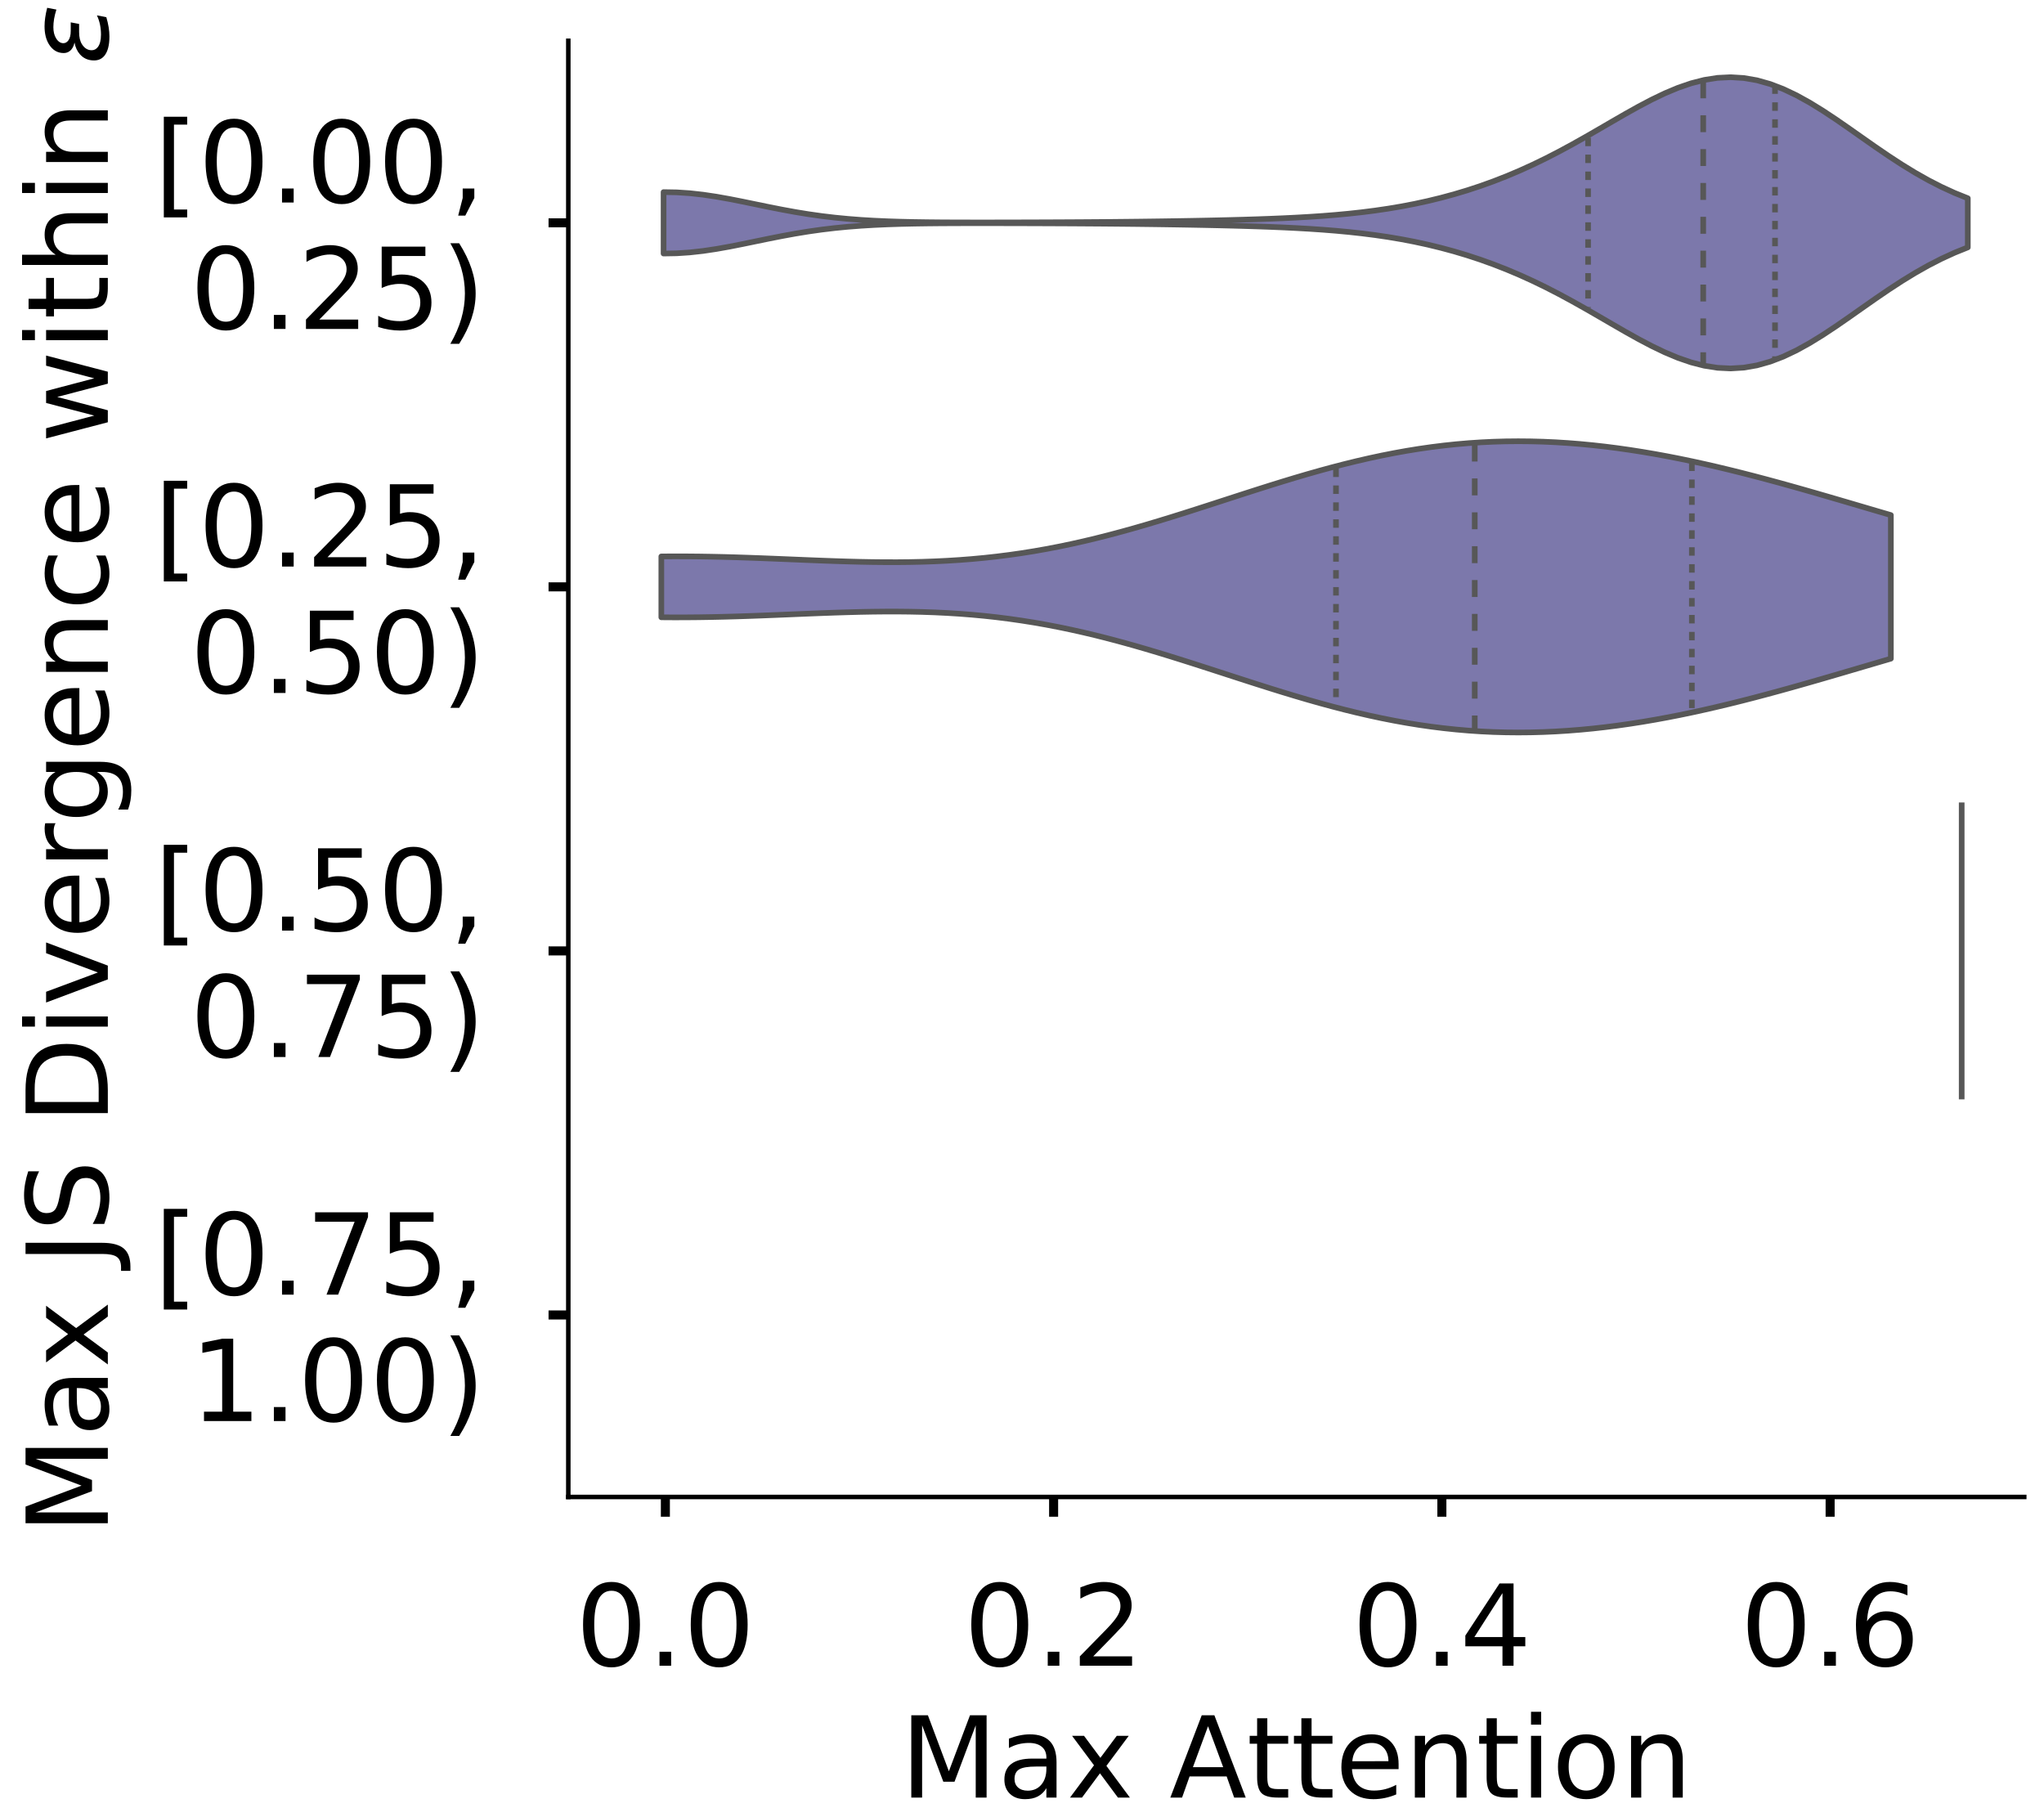<?xml version="1.0" encoding="utf-8" standalone="no"?>
<!DOCTYPE svg PUBLIC "-//W3C//DTD SVG 1.1//EN"
  "http://www.w3.org/Graphics/SVG/1.1/DTD/svg11.dtd">
<!-- Created with matplotlib (https://matplotlib.org/) -->
<svg height="321.912pt" version="1.1" viewBox="0 0 362.183 321.912" width="362.183pt" xmlns="http://www.w3.org/2000/svg" xmlns:xlink="http://www.w3.org/1999/xlink">
 <defs>
  <style type="text/css">
*{stroke-linecap:butt;stroke-linejoin:round;}
  </style>
 </defs>
 <g id="figure_1">
  <g id="patch_1">
   <path d="M 0 321.912 
L 362.183 321.912 
L 362.183 0 
L 0 0 
z
" style="fill:#ffffff;"/>
  </g>
  <g id="axes_1">
   <g id="patch_2">
    <path d="M -265.083 265.212 
L -7.1 265.212 
L -7.1 7.229 
L -265.083 7.229 
z
" style="fill:#ffffff;"/>
   </g>
   <g id="patch_3">
    <path clip-path="url(#p89305e672b)" d="M -253.357 265.212 
L -247.494 265.212 
L -247.494 19.514 
L -253.357 19.514 
z
" style="fill:#7570b3;opacity:0.6;stroke:#000000;stroke-linejoin:miter;stroke-width:0.5;"/>
   </g>
   <g id="patch_4">
    <path clip-path="url(#p89305e672b)" d="M -247.494 265.212 
L -241.63 265.212 
L -241.63 265.212 
L -247.494 265.212 
z
" style="fill:#7570b3;opacity:0.6;stroke:#000000;stroke-linejoin:miter;stroke-width:0.5;"/>
   </g>
   <g id="patch_5">
    <path clip-path="url(#p89305e672b)" d="M -241.63 265.212 
L -235.767 265.212 
L -235.767 265.212 
L -241.63 265.212 
z
" style="fill:#7570b3;opacity:0.6;stroke:#000000;stroke-linejoin:miter;stroke-width:0.5;"/>
   </g>
   <g id="patch_6">
    <path clip-path="url(#p89305e672b)" d="M -235.767 265.212 
L -229.904 265.212 
L -229.904 265.212 
L -235.767 265.212 
z
" style="fill:#7570b3;opacity:0.6;stroke:#000000;stroke-linejoin:miter;stroke-width:0.5;"/>
   </g>
   <g id="patch_7">
    <path clip-path="url(#p89305e672b)" d="M -229.904 265.212 
L -224.041 265.212 
L -224.041 265.212 
L -229.904 265.212 
z
" style="fill:#7570b3;opacity:0.6;stroke:#000000;stroke-linejoin:miter;stroke-width:0.5;"/>
   </g>
   <g id="patch_8">
    <path clip-path="url(#p89305e672b)" d="M -224.041 265.212 
L -218.177 265.212 
L -218.177 265.212 
L -224.041 265.212 
z
" style="fill:#7570b3;opacity:0.6;stroke:#000000;stroke-linejoin:miter;stroke-width:0.5;"/>
   </g>
   <g id="patch_9">
    <path clip-path="url(#p89305e672b)" d="M -218.177 265.212 
L -212.314 265.212 
L -212.314 265.212 
L -218.177 265.212 
z
" style="fill:#7570b3;opacity:0.6;stroke:#000000;stroke-linejoin:miter;stroke-width:0.5;"/>
   </g>
   <g id="patch_10">
    <path clip-path="url(#p89305e672b)" d="M -212.314 265.212 
L -206.451 265.212 
L -206.451 265.212 
L -212.314 265.212 
z
" style="fill:#7570b3;opacity:0.6;stroke:#000000;stroke-linejoin:miter;stroke-width:0.5;"/>
   </g>
   <g id="patch_11">
    <path clip-path="url(#p89305e672b)" d="M -206.451 265.212 
L -200.588 265.212 
L -200.588 265.212 
L -206.451 265.212 
z
" style="fill:#7570b3;opacity:0.6;stroke:#000000;stroke-linejoin:miter;stroke-width:0.5;"/>
   </g>
   <g id="patch_12">
    <path clip-path="url(#p89305e672b)" d="M -200.588 265.212 
L -194.724 265.212 
L -194.724 265.212 
L -200.588 265.212 
z
" style="fill:#7570b3;opacity:0.6;stroke:#000000;stroke-linejoin:miter;stroke-width:0.5;"/>
   </g>
   <g id="patch_13">
    <path clip-path="url(#p89305e672b)" d="M -194.724 265.212 
L -188.861 265.212 
L -188.861 263.165 
L -194.724 263.165 
z
" style="fill:#7570b3;opacity:0.6;stroke:#000000;stroke-linejoin:miter;stroke-width:0.5;"/>
   </g>
   <g id="patch_14">
    <path clip-path="url(#p89305e672b)" d="M -188.861 265.212 
L -182.998 265.212 
L -182.998 265.212 
L -188.861 265.212 
z
" style="fill:#7570b3;opacity:0.6;stroke:#000000;stroke-linejoin:miter;stroke-width:0.5;"/>
   </g>
   <g id="patch_15">
    <path clip-path="url(#p89305e672b)" d="M -182.998 265.212 
L -177.134 265.212 
L -177.134 265.212 
L -182.998 265.212 
z
" style="fill:#7570b3;opacity:0.6;stroke:#000000;stroke-linejoin:miter;stroke-width:0.5;"/>
   </g>
   <g id="patch_16">
    <path clip-path="url(#p89305e672b)" d="M -177.134 265.212 
L -171.271 265.212 
L -171.271 265.212 
L -177.134 265.212 
z
" style="fill:#7570b3;opacity:0.6;stroke:#000000;stroke-linejoin:miter;stroke-width:0.5;"/>
   </g>
   <g id="patch_17">
    <path clip-path="url(#p89305e672b)" d="M -171.271 265.212 
L -165.408 265.212 
L -165.408 263.165 
L -171.271 263.165 
z
" style="fill:#7570b3;opacity:0.6;stroke:#000000;stroke-linejoin:miter;stroke-width:0.5;"/>
   </g>
   <g id="patch_18">
    <path clip-path="url(#p89305e672b)" d="M -165.408 265.212 
L -159.545 265.212 
L -159.545 263.165 
L -165.408 263.165 
z
" style="fill:#7570b3;opacity:0.6;stroke:#000000;stroke-linejoin:miter;stroke-width:0.5;"/>
   </g>
   <g id="patch_19">
    <path clip-path="url(#p89305e672b)" d="M -159.545 265.212 
L -153.681 265.212 
L -153.681 263.165 
L -159.545 263.165 
z
" style="fill:#7570b3;opacity:0.6;stroke:#000000;stroke-linejoin:miter;stroke-width:0.5;"/>
   </g>
   <g id="patch_20">
    <path clip-path="url(#p89305e672b)" d="M -153.681 265.212 
L -147.818 265.212 
L -147.818 257.022 
L -153.681 257.022 
z
" style="fill:#7570b3;opacity:0.6;stroke:#000000;stroke-linejoin:miter;stroke-width:0.5;"/>
   </g>
   <g id="patch_21">
    <path clip-path="url(#p89305e672b)" d="M -147.818 265.212 
L -141.955 265.212 
L -141.955 263.165 
L -147.818 263.165 
z
" style="fill:#7570b3;opacity:0.6;stroke:#000000;stroke-linejoin:miter;stroke-width:0.5;"/>
   </g>
   <g id="patch_22">
    <path clip-path="url(#p89305e672b)" d="M -141.955 265.212 
L -136.092 265.212 
L -136.092 261.117 
L -141.955 261.117 
z
" style="fill:#7570b3;opacity:0.6;stroke:#000000;stroke-linejoin:miter;stroke-width:0.5;"/>
   </g>
   <g id="patch_23">
    <path clip-path="url(#p89305e672b)" d="M -136.092 265.212 
L -130.228 265.212 
L -130.228 248.832 
L -136.092 248.832 
z
" style="fill:#7570b3;opacity:0.6;stroke:#000000;stroke-linejoin:miter;stroke-width:0.5;"/>
   </g>
   <g id="patch_24">
    <path clip-path="url(#p89305e672b)" d="M -130.228 265.212 
L -124.365 265.212 
L -124.365 259.07 
L -130.228 259.07 
z
" style="fill:#7570b3;opacity:0.6;stroke:#000000;stroke-linejoin:miter;stroke-width:0.5;"/>
   </g>
   <g id="patch_25">
    <path clip-path="url(#p89305e672b)" d="M -124.365 265.212 
L -118.502 265.212 
L -118.502 257.022 
L -124.365 257.022 
z
" style="fill:#7570b3;opacity:0.6;stroke:#000000;stroke-linejoin:miter;stroke-width:0.5;"/>
   </g>
   <g id="patch_26">
    <path clip-path="url(#p89305e672b)" d="M -118.502 265.212 
L -112.639 265.212 
L -112.639 226.31 
L -118.502 226.31 
z
" style="fill:#7570b3;opacity:0.6;stroke:#000000;stroke-linejoin:miter;stroke-width:0.5;"/>
   </g>
   <g id="patch_27">
    <path clip-path="url(#p89305e672b)" d="M -112.639 265.212 
L -106.775 265.212 
L -106.775 214.025 
L -112.639 214.025 
z
" style="fill:#7570b3;opacity:0.6;stroke:#000000;stroke-linejoin:miter;stroke-width:0.5;"/>
   </g>
   <g id="patch_28">
    <path clip-path="url(#p89305e672b)" d="M -106.775 265.212 
L -100.912 265.212 
L -100.912 216.073 
L -106.775 216.073 
z
" style="fill:#7570b3;opacity:0.6;stroke:#000000;stroke-linejoin:miter;stroke-width:0.5;"/>
   </g>
   <g id="patch_29">
    <path clip-path="url(#p89305e672b)" d="M -100.912 265.212 
L -95.049 265.212 
L -95.049 193.55 
L -100.912 193.55 
z
" style="fill:#7570b3;opacity:0.6;stroke:#000000;stroke-linejoin:miter;stroke-width:0.5;"/>
   </g>
   <g id="patch_30">
    <path clip-path="url(#p89305e672b)" d="M -95.049 265.212 
L -89.186 265.212 
L -89.186 166.933 
L -95.049 166.933 
z
" style="fill:#7570b3;opacity:0.6;stroke:#000000;stroke-linejoin:miter;stroke-width:0.5;"/>
   </g>
   <g id="patch_31">
    <path clip-path="url(#p89305e672b)" d="M -89.186 265.212 
L -83.322 265.212 
L -83.322 140.316 
L -89.186 140.316 
z
" style="fill:#7570b3;opacity:0.6;stroke:#000000;stroke-linejoin:miter;stroke-width:0.5;"/>
   </g>
   <g id="patch_32">
    <path clip-path="url(#p89305e672b)" d="M -83.322 265.212 
L -77.459 265.212 
L -77.459 93.223 
L -83.322 93.223 
z
" style="fill:#7570b3;opacity:0.6;stroke:#000000;stroke-linejoin:miter;stroke-width:0.5;"/>
   </g>
   <g id="patch_33">
    <path clip-path="url(#p89305e672b)" d="M -77.459 265.212 
L -71.596 265.212 
L -71.596 29.751 
L -77.459 29.751 
z
" style="fill:#7570b3;opacity:0.6;stroke:#000000;stroke-linejoin:miter;stroke-width:0.5;"/>
   </g>
   <g id="patch_34">
    <path clip-path="url(#p89305e672b)" d="M -71.596 265.212 
L -65.733 265.212 
L -65.733 23.609 
L -71.596 23.609 
z
" style="fill:#7570b3;opacity:0.6;stroke:#000000;stroke-linejoin:miter;stroke-width:0.5;"/>
   </g>
   <g id="patch_35">
    <path clip-path="url(#p89305e672b)" d="M -65.733 265.212 
L -59.869 265.212 
L -59.869 31.799 
L -65.733 31.799 
z
" style="fill:#7570b3;opacity:0.6;stroke:#000000;stroke-linejoin:miter;stroke-width:0.5;"/>
   </g>
   <g id="patch_36">
    <path clip-path="url(#p89305e672b)" d="M -59.869 265.212 
L -54.006 265.212 
L -54.006 91.176 
L -59.869 91.176 
z
" style="fill:#7570b3;opacity:0.6;stroke:#000000;stroke-linejoin:miter;stroke-width:0.5;"/>
   </g>
   <g id="patch_37">
    <path clip-path="url(#p89305e672b)" d="M -54.006 265.212 
L -48.143 265.212 
L -48.143 138.268 
L -54.006 138.268 
z
" style="fill:#7570b3;opacity:0.6;stroke:#000000;stroke-linejoin:miter;stroke-width:0.5;"/>
   </g>
   <g id="patch_38">
    <path clip-path="url(#p89305e672b)" d="M -48.143 265.212 
L -42.28 265.212 
L -42.28 189.455 
L -48.143 189.455 
z
" style="fill:#7570b3;opacity:0.6;stroke:#000000;stroke-linejoin:miter;stroke-width:0.5;"/>
   </g>
   <g id="patch_39">
    <path clip-path="url(#p89305e672b)" d="M -42.28 265.212 
L -36.416 265.212 
L -36.416 234.5 
L -42.28 234.5 
z
" style="fill:#7570b3;opacity:0.6;stroke:#000000;stroke-linejoin:miter;stroke-width:0.5;"/>
   </g>
   <g id="patch_40">
    <path clip-path="url(#p89305e672b)" d="M -36.416 265.212 
L -30.553 265.212 
L -30.553 248.832 
L -36.416 248.832 
z
" style="fill:#7570b3;opacity:0.6;stroke:#000000;stroke-linejoin:miter;stroke-width:0.5;"/>
   </g>
   <g id="patch_41">
    <path clip-path="url(#p89305e672b)" d="M -30.553 265.212 
L -24.69 265.212 
L -24.69 257.022 
L -30.553 257.022 
z
" style="fill:#7570b3;opacity:0.6;stroke:#000000;stroke-linejoin:miter;stroke-width:0.5;"/>
   </g>
   <g id="patch_42">
    <path clip-path="url(#p89305e672b)" d="M -24.69 265.212 
L -18.827 265.212 
L -18.827 265.212 
L -24.69 265.212 
z
" style="fill:#7570b3;opacity:0.6;stroke:#000000;stroke-linejoin:miter;stroke-width:0.5;"/>
   </g>
   <g id="matplotlib.axis_1">
    <g id="xtick_1">
     <g id="line2d_1">
      <defs>
       <path d="M 0 0 
L 0 3.5 
" id="mcc08ff0510" style="stroke:#000000;stroke-width:1.6;"/>
      </defs>
      <g/>
     </g>
     <g id="text_1">
      <!-- 0.0 -->
      <defs>
       <path d="M 31.781 66.406 
Q 24.172 66.406 20.328 58.906 
Q 16.5 51.422 16.5 36.375 
Q 16.5 21.391 20.328 13.891 
Q 24.172 6.391 31.781 6.391 
Q 39.453 6.391 43.281 13.891 
Q 47.125 21.391 47.125 36.375 
Q 47.125 51.422 43.281 58.906 
Q 39.453 66.406 31.781 66.406 
z
M 31.781 74.219 
Q 44.047 74.219 50.516 64.516 
Q 56.984 54.828 56.984 36.375 
Q 56.984 17.969 50.516 8.266 
Q 44.047 -1.422 31.781 -1.422 
Q 19.531 -1.422 13.062 8.266 
Q 6.594 17.969 6.594 36.375 
Q 6.594 54.828 13.062 64.516 
Q 19.531 74.219 31.781 74.219 
z
" id="DejaVuSans-48"/>
       <path d="M 10.688 12.406 
L 21 12.406 
L 21 0 
L 10.688 0 
z
" id="DejaVuSans-46"/>
      </defs>
      <g transform="translate(-269.26 295.109)scale(0.2 -0.2)">
       <use xlink:href="#DejaVuSans-48"/>
       <use x="63.623" xlink:href="#DejaVuSans-46"/>
       <use x="95.41" xlink:href="#DejaVuSans-48"/>
      </g>
     </g>
    </g>
    <g id="xtick_2">
     <g id="line2d_2">
      <g/>
     </g>
     <g id="text_2">
      <!-- 0.2 -->
      <defs>
       <path d="M 19.188 8.297 
L 53.609 8.297 
L 53.609 0 
L 7.328 0 
L 7.328 8.297 
Q 12.938 14.109 22.625 23.891 
Q 32.328 33.688 34.812 36.531 
Q 39.547 41.844 41.422 45.531 
Q 43.312 49.219 43.312 52.781 
Q 43.312 58.594 39.234 62.25 
Q 35.156 65.922 28.609 65.922 
Q 23.969 65.922 18.812 64.312 
Q 13.672 62.703 7.812 59.422 
L 7.812 69.391 
Q 13.766 71.781 18.938 73 
Q 24.125 74.219 28.422 74.219 
Q 39.75 74.219 46.484 68.547 
Q 53.219 62.891 53.219 53.422 
Q 53.219 48.922 51.531 44.891 
Q 49.859 40.875 45.406 35.406 
Q 44.188 33.984 37.641 27.219 
Q 31.109 20.453 19.188 8.297 
z
" id="DejaVuSans-50"/>
      </defs>
      <g transform="translate(-202.251 295.109)scale(0.2 -0.2)">
       <use xlink:href="#DejaVuSans-48"/>
       <use x="63.623" xlink:href="#DejaVuSans-46"/>
       <use x="95.41" xlink:href="#DejaVuSans-50"/>
      </g>
     </g>
    </g>
    <g id="xtick_3">
     <g id="line2d_3">
      <g/>
     </g>
     <g id="text_3">
      <!-- 0.4 -->
      <defs>
       <path d="M 37.797 64.312 
L 12.891 25.391 
L 37.797 25.391 
z
M 35.203 72.906 
L 47.609 72.906 
L 47.609 25.391 
L 58.016 25.391 
L 58.016 17.188 
L 47.609 17.188 
L 47.609 0 
L 37.797 0 
L 37.797 17.188 
L 4.891 17.188 
L 4.891 26.703 
z
" id="DejaVuSans-52"/>
      </defs>
      <g transform="translate(-135.243 295.109)scale(0.2 -0.2)">
       <use xlink:href="#DejaVuSans-48"/>
       <use x="63.623" xlink:href="#DejaVuSans-46"/>
       <use x="95.41" xlink:href="#DejaVuSans-52"/>
      </g>
     </g>
    </g>
    <g id="xtick_4">
     <g id="line2d_4">
      <g/>
     </g>
     <g id="text_4">
      <!-- 0.6 -->
      <defs>
       <path d="M 33.016 40.375 
Q 26.375 40.375 22.484 35.828 
Q 18.609 31.297 18.609 23.391 
Q 18.609 15.531 22.484 10.953 
Q 26.375 6.391 33.016 6.391 
Q 39.656 6.391 43.531 10.953 
Q 47.406 15.531 47.406 23.391 
Q 47.406 31.297 43.531 35.828 
Q 39.656 40.375 33.016 40.375 
z
M 52.594 71.297 
L 52.594 62.312 
Q 48.875 64.062 45.094 64.984 
Q 41.312 65.922 37.594 65.922 
Q 27.828 65.922 22.672 59.328 
Q 17.531 52.734 16.797 39.406 
Q 19.672 43.656 24.016 45.922 
Q 28.375 48.188 33.594 48.188 
Q 44.578 48.188 50.953 41.516 
Q 57.328 34.859 57.328 23.391 
Q 57.328 12.156 50.688 5.359 
Q 44.047 -1.422 33.016 -1.422 
Q 20.359 -1.422 13.672 8.266 
Q 6.984 17.969 6.984 36.375 
Q 6.984 53.656 15.188 63.938 
Q 23.391 74.219 37.203 74.219 
Q 40.922 74.219 44.703 73.484 
Q 48.484 72.75 52.594 71.297 
z
" id="DejaVuSans-54"/>
      </defs>
      <g transform="translate(-68.234 295.109)scale(0.2 -0.2)">
       <use xlink:href="#DejaVuSans-48"/>
       <use x="63.623" xlink:href="#DejaVuSans-46"/>
       <use x="95.41" xlink:href="#DejaVuSans-54"/>
      </g>
     </g>
    </g>
    <g id="text_5">
     <!--   -->
     <defs>
      <path id="DejaVuSans-32"/>
     </defs>
     <g transform="translate(-139.27 318.465)scale(0.2 -0.2)">
      <use xlink:href="#DejaVuSans-32"/>
     </g>
    </g>
   </g>
   <g id="matplotlib.axis_2">
    <g id="ytick_1">
     <g id="line2d_5">
      <defs>
       <path d="M 0 0 
L -3.5 0 
" id="mbb41fb33a3" style="stroke:#000000;stroke-width:1.6;"/>
      </defs>
      <g/>
     </g>
     <g id="text_6">
      <!-- 0.000 -->
      <g transform="translate(-337.04 272.811)scale(0.2 -0.2)">
       <use xlink:href="#DejaVuSans-48"/>
       <use x="63.623" xlink:href="#DejaVuSans-46"/>
       <use x="95.41" xlink:href="#DejaVuSans-48"/>
       <use x="159.033" xlink:href="#DejaVuSans-48"/>
       <use x="222.656" xlink:href="#DejaVuSans-48"/>
      </g>
     </g>
    </g>
    <g id="ytick_2">
     <g id="line2d_6">
      <g/>
     </g>
     <g id="text_7">
      <!-- 0.025 -->
      <defs>
       <path d="M 10.797 72.906 
L 49.516 72.906 
L 49.516 64.594 
L 19.828 64.594 
L 19.828 46.734 
Q 21.969 47.469 24.109 47.828 
Q 26.266 48.188 28.422 48.188 
Q 40.625 48.188 47.75 41.5 
Q 54.891 34.812 54.891 23.391 
Q 54.891 11.625 47.562 5.094 
Q 40.234 -1.422 26.906 -1.422 
Q 22.312 -1.422 17.547 -0.641 
Q 12.797 0.141 7.719 1.703 
L 7.719 11.625 
Q 12.109 9.234 16.797 8.062 
Q 21.484 6.891 26.703 6.891 
Q 35.156 6.891 40.078 11.328 
Q 45.016 15.766 45.016 23.391 
Q 45.016 31 40.078 35.438 
Q 35.156 39.891 26.703 39.891 
Q 22.75 39.891 18.812 39.016 
Q 14.891 38.141 10.797 36.281 
z
" id="DejaVuSans-53"/>
      </defs>
      <g transform="translate(-337.04 221.624)scale(0.2 -0.2)">
       <use xlink:href="#DejaVuSans-48"/>
       <use x="63.623" xlink:href="#DejaVuSans-46"/>
       <use x="95.41" xlink:href="#DejaVuSans-48"/>
       <use x="159.033" xlink:href="#DejaVuSans-50"/>
       <use x="222.656" xlink:href="#DejaVuSans-53"/>
      </g>
     </g>
    </g>
    <g id="ytick_3">
     <g id="line2d_7">
      <g/>
     </g>
     <g id="text_8">
      <!-- 0.050 -->
      <g transform="translate(-337.04 170.436)scale(0.2 -0.2)">
       <use xlink:href="#DejaVuSans-48"/>
       <use x="63.623" xlink:href="#DejaVuSans-46"/>
       <use x="95.41" xlink:href="#DejaVuSans-48"/>
       <use x="159.033" xlink:href="#DejaVuSans-53"/>
       <use x="222.656" xlink:href="#DejaVuSans-48"/>
      </g>
     </g>
    </g>
    <g id="ytick_4">
     <g id="line2d_8">
      <g/>
     </g>
     <g id="text_9">
      <!-- 0.075 -->
      <defs>
       <path d="M 8.203 72.906 
L 55.078 72.906 
L 55.078 68.703 
L 28.609 0 
L 18.312 0 
L 43.219 64.594 
L 8.203 64.594 
z
" id="DejaVuSans-55"/>
      </defs>
      <g transform="translate(-337.04 119.249)scale(0.2 -0.2)">
       <use xlink:href="#DejaVuSans-48"/>
       <use x="63.623" xlink:href="#DejaVuSans-46"/>
       <use x="95.41" xlink:href="#DejaVuSans-48"/>
       <use x="159.033" xlink:href="#DejaVuSans-55"/>
       <use x="222.656" xlink:href="#DejaVuSans-53"/>
      </g>
     </g>
    </g>
    <g id="ytick_5">
     <g id="line2d_9">
      <g/>
     </g>
     <g id="text_10">
      <!-- 0.100 -->
      <defs>
       <path d="M 12.406 8.297 
L 28.516 8.297 
L 28.516 63.922 
L 10.984 60.406 
L 10.984 69.391 
L 28.422 72.906 
L 38.281 72.906 
L 38.281 8.297 
L 54.391 8.297 
L 54.391 0 
L 12.406 0 
z
" id="DejaVuSans-49"/>
      </defs>
      <g transform="translate(-337.04 68.062)scale(0.2 -0.2)">
       <use xlink:href="#DejaVuSans-48"/>
       <use x="63.623" xlink:href="#DejaVuSans-46"/>
       <use x="95.41" xlink:href="#DejaVuSans-49"/>
       <use x="159.033" xlink:href="#DejaVuSans-48"/>
       <use x="222.656" xlink:href="#DejaVuSans-48"/>
      </g>
     </g>
    </g>
    <g id="ytick_6">
     <g id="line2d_10">
      <g/>
     </g>
     <g id="text_11">
      <!-- 0.125 -->
      <g transform="translate(-337.04 16.875)scale(0.2 -0.2)">
       <use xlink:href="#DejaVuSans-48"/>
       <use x="63.623" xlink:href="#DejaVuSans-46"/>
       <use x="95.41" xlink:href="#DejaVuSans-49"/>
       <use x="159.033" xlink:href="#DejaVuSans-50"/>
       <use x="222.656" xlink:href="#DejaVuSans-53"/>
      </g>
     </g>
    </g>
    <g id="text_12">
     <!--   -->
     <g transform="translate(-344.7 139.017)rotate(-90)scale(0.176 -0.176)">
      <use xlink:href="#DejaVuSans-32"/>
     </g>
    </g>
   </g>
   <g id="patch_43">
    <path style="fill:none;stroke:#000000;stroke-linecap:square;stroke-linejoin:miter;stroke-width:0.8;"/>
   </g>
   <g id="patch_44">
    <path style="fill:none;stroke:#000000;stroke-linecap:square;stroke-linejoin:miter;stroke-width:0.8;"/>
   </g>
  </g>
  <g id="axes_2">
   <g id="patch_45">
    <path d="M 100.7 265.212 
L 358.683 265.212 
L 358.683 7.229 
L 100.7 7.229 
z
" style="fill:#ffffff;"/>
   </g>
   <g id="PolyCollection_1">
    <defs>
     <path d="M 117.581 -276.994 
L 117.581 -287.876 
L 119.915 -287.834 
L 122.249 -287.678 
L 124.584 -287.418 
L 126.918 -287.07 
L 129.252 -286.654 
L 131.587 -286.194 
L 133.921 -285.713 
L 136.255 -285.233 
L 138.59 -284.773 
L 140.924 -284.347 
L 143.258 -283.966 
L 145.593 -283.636 
L 147.927 -283.358 
L 150.261 -283.132 
L 152.596 -282.951 
L 154.93 -282.813 
L 157.264 -282.709 
L 159.599 -282.633 
L 161.933 -282.581 
L 164.267 -282.546 
L 166.602 -282.523 
L 168.936 -282.51 
L 171.271 -282.504 
L 173.605 -282.502 
L 175.939 -282.503 
L 178.274 -282.507 
L 180.608 -282.512 
L 182.942 -282.519 
L 185.277 -282.527 
L 187.611 -282.537 
L 189.945 -282.549 
L 192.28 -282.563 
L 194.614 -282.58 
L 196.948 -282.599 
L 199.283 -282.622 
L 201.617 -282.647 
L 203.951 -282.676 
L 206.286 -282.708 
L 208.62 -282.744 
L 210.954 -282.784 
L 213.289 -282.828 
L 215.623 -282.878 
L 217.957 -282.933 
L 220.292 -282.996 
L 222.626 -283.068 
L 224.96 -283.151 
L 227.295 -283.248 
L 229.629 -283.361 
L 231.963 -283.494 
L 234.298 -283.651 
L 236.632 -283.836 
L 238.966 -284.054 
L 241.301 -284.309 
L 243.635 -284.605 
L 245.969 -284.948 
L 248.304 -285.341 
L 250.638 -285.789 
L 252.972 -286.294 
L 255.307 -286.861 
L 257.641 -287.492 
L 259.975 -288.19 
L 262.31 -288.957 
L 264.644 -289.797 
L 266.978 -290.71 
L 269.313 -291.698 
L 271.647 -292.76 
L 273.981 -293.895 
L 276.316 -295.098 
L 278.65 -296.362 
L 280.984 -297.674 
L 283.319 -299.019 
L 285.653 -300.377 
L 287.987 -301.722 
L 290.322 -303.026 
L 292.656 -304.255 
L 294.99 -305.376 
L 297.325 -306.355 
L 299.659 -307.157 
L 301.993 -307.753 
L 304.328 -308.118 
L 306.662 -308.234 
L 308.996 -308.09 
L 311.331 -307.686 
L 313.665 -307.028 
L 315.999 -306.133 
L 318.334 -305.025 
L 320.668 -303.734 
L 323.002 -302.297 
L 325.337 -300.751 
L 327.671 -299.137 
L 330.006 -297.494 
L 332.34 -295.86 
L 334.674 -294.267 
L 337.009 -292.745 
L 339.343 -291.316 
L 341.677 -289.997 
L 344.012 -288.8 
L 346.346 -287.73 
L 348.68 -286.789 
L 348.68 -278.082 
L 348.68 -278.082 
L 346.346 -277.141 
L 344.012 -276.071 
L 341.677 -274.874 
L 339.343 -273.555 
L 337.009 -272.126 
L 334.674 -270.603 
L 332.34 -269.011 
L 330.006 -267.377 
L 327.671 -265.734 
L 325.337 -264.12 
L 323.002 -262.574 
L 320.668 -261.136 
L 318.334 -259.846 
L 315.999 -258.737 
L 313.665 -257.843 
L 311.331 -257.185 
L 308.996 -256.781 
L 306.662 -256.637 
L 304.328 -256.753 
L 301.993 -257.118 
L 299.659 -257.714 
L 297.325 -258.516 
L 294.99 -259.495 
L 292.656 -260.616 
L 290.322 -261.845 
L 287.987 -263.149 
L 285.653 -264.494 
L 283.319 -265.851 
L 280.984 -267.197 
L 278.65 -268.509 
L 276.316 -269.773 
L 273.981 -270.976 
L 271.647 -272.111 
L 269.313 -273.173 
L 266.978 -274.161 
L 264.644 -275.074 
L 262.31 -275.914 
L 259.975 -276.681 
L 257.641 -277.379 
L 255.307 -278.01 
L 252.972 -278.577 
L 250.638 -279.082 
L 248.304 -279.53 
L 245.969 -279.923 
L 243.635 -280.266 
L 241.301 -280.562 
L 238.966 -280.817 
L 236.632 -281.035 
L 234.298 -281.22 
L 231.963 -281.377 
L 229.629 -281.51 
L 227.295 -281.623 
L 224.96 -281.72 
L 222.626 -281.803 
L 220.292 -281.875 
L 217.957 -281.938 
L 215.623 -281.993 
L 213.289 -282.043 
L 210.954 -282.087 
L 208.62 -282.127 
L 206.286 -282.163 
L 203.951 -282.195 
L 201.617 -282.224 
L 199.283 -282.249 
L 196.948 -282.271 
L 194.614 -282.291 
L 192.28 -282.307 
L 189.945 -282.322 
L 187.611 -282.333 
L 185.277 -282.343 
L 182.942 -282.352 
L 180.608 -282.359 
L 178.274 -282.364 
L 175.939 -282.367 
L 173.605 -282.369 
L 171.271 -282.367 
L 168.936 -282.361 
L 166.602 -282.348 
L 164.267 -282.325 
L 161.933 -282.29 
L 159.599 -282.237 
L 157.264 -282.162 
L 154.93 -282.058 
L 152.596 -281.919 
L 150.261 -281.739 
L 147.927 -281.512 
L 145.593 -281.235 
L 143.258 -280.905 
L 140.924 -280.524 
L 138.59 -280.098 
L 136.255 -279.638 
L 133.921 -279.158 
L 131.587 -278.677 
L 129.252 -278.217 
L 126.918 -277.801 
L 124.584 -277.453 
L 122.249 -277.193 
L 119.915 -277.037 
L 117.581 -276.994 
z
" id="m8decfd3cc7" style="stroke:#575757;"/>
    </defs>
    <g clip-path="url(#p6fb2638801)">
     <use style="fill:#7c78ab;stroke:#575757;" x="0" xlink:href="#m8decfd3cc7" y="321.912"/>
    </g>
   </g>
   <g id="PolyCollection_2">
    <defs>
     <path d="M 117.183 -212.548 
L 117.183 -223.331 
L 119.384 -223.345 
L 121.585 -223.341 
L 123.785 -223.322 
L 125.986 -223.287 
L 128.187 -223.239 
L 130.387 -223.178 
L 132.588 -223.106 
L 134.788 -223.027 
L 136.989 -222.94 
L 139.19 -222.85 
L 141.39 -222.759 
L 143.591 -222.669 
L 145.792 -222.583 
L 147.992 -222.504 
L 150.193 -222.435 
L 152.394 -222.378 
L 154.594 -222.337 
L 156.795 -222.315 
L 158.995 -222.313 
L 161.196 -222.335 
L 163.397 -222.382 
L 165.597 -222.458 
L 167.798 -222.564 
L 169.999 -222.701 
L 172.199 -222.872 
L 174.4 -223.077 
L 176.601 -223.318 
L 178.801 -223.596 
L 181.002 -223.91 
L 183.202 -224.26 
L 185.403 -224.648 
L 187.604 -225.071 
L 189.804 -225.529 
L 192.005 -226.021 
L 194.206 -226.546 
L 196.406 -227.102 
L 198.607 -227.686 
L 200.808 -228.297 
L 203.008 -228.931 
L 205.209 -229.587 
L 207.409 -230.26 
L 209.61 -230.949 
L 211.811 -231.649 
L 214.011 -232.358 
L 216.212 -233.071 
L 218.413 -233.785 
L 220.613 -234.497 
L 222.814 -235.203 
L 225.015 -235.9 
L 227.215 -236.583 
L 229.416 -237.25 
L 231.616 -237.897 
L 233.817 -238.521 
L 236.018 -239.12 
L 238.218 -239.69 
L 240.419 -240.229 
L 242.62 -240.735 
L 244.82 -241.206 
L 247.021 -241.64 
L 249.222 -242.036 
L 251.422 -242.392 
L 253.623 -242.707 
L 255.823 -242.981 
L 258.024 -243.212 
L 260.225 -243.402 
L 262.425 -243.549 
L 264.626 -243.654 
L 266.827 -243.717 
L 269.027 -243.738 
L 271.228 -243.718 
L 273.428 -243.659 
L 275.629 -243.56 
L 277.83 -243.422 
L 280.03 -243.247 
L 282.231 -243.036 
L 284.432 -242.79 
L 286.632 -242.509 
L 288.833 -242.196 
L 291.034 -241.852 
L 293.234 -241.477 
L 295.435 -241.074 
L 297.635 -240.643 
L 299.836 -240.186 
L 302.037 -239.704 
L 304.237 -239.199 
L 306.438 -238.673 
L 308.639 -238.127 
L 310.839 -237.562 
L 313.04 -236.981 
L 315.241 -236.384 
L 317.441 -235.775 
L 319.642 -235.154 
L 321.842 -234.524 
L 324.043 -233.887 
L 326.244 -233.244 
L 328.444 -232.598 
L 330.645 -231.95 
L 332.846 -231.303 
L 335.046 -230.658 
L 335.046 -205.221 
L 335.046 -205.221 
L 332.846 -204.576 
L 330.645 -203.929 
L 328.444 -203.282 
L 326.244 -202.635 
L 324.043 -201.992 
L 321.842 -201.355 
L 319.642 -200.725 
L 317.441 -200.104 
L 315.241 -199.495 
L 313.04 -198.899 
L 310.839 -198.317 
L 308.639 -197.753 
L 306.438 -197.206 
L 304.237 -196.68 
L 302.037 -196.175 
L 299.836 -195.693 
L 297.635 -195.236 
L 295.435 -194.805 
L 293.234 -194.402 
L 291.034 -194.027 
L 288.833 -193.683 
L 286.632 -193.37 
L 284.432 -193.089 
L 282.231 -192.843 
L 280.03 -192.632 
L 277.83 -192.457 
L 275.629 -192.32 
L 273.428 -192.221 
L 271.228 -192.161 
L 269.027 -192.141 
L 266.827 -192.163 
L 264.626 -192.225 
L 262.425 -192.33 
L 260.225 -192.477 
L 258.024 -192.667 
L 255.823 -192.899 
L 253.623 -193.172 
L 251.422 -193.487 
L 249.222 -193.843 
L 247.021 -194.239 
L 244.82 -194.673 
L 242.62 -195.144 
L 240.419 -195.65 
L 238.218 -196.189 
L 236.018 -196.76 
L 233.817 -197.358 
L 231.616 -197.982 
L 229.416 -198.63 
L 227.215 -199.296 
L 225.015 -199.98 
L 222.814 -200.676 
L 220.613 -201.382 
L 218.413 -202.094 
L 216.212 -202.808 
L 214.011 -203.521 
L 211.811 -204.23 
L 209.61 -204.93 
L 207.409 -205.619 
L 205.209 -206.292 
L 203.008 -206.948 
L 200.808 -207.583 
L 198.607 -208.193 
L 196.406 -208.777 
L 194.206 -209.333 
L 192.005 -209.858 
L 189.804 -210.35 
L 187.604 -210.808 
L 185.403 -211.232 
L 183.202 -211.619 
L 181.002 -211.969 
L 178.801 -212.283 
L 176.601 -212.561 
L 174.4 -212.802 
L 172.199 -213.007 
L 169.999 -213.178 
L 167.798 -213.315 
L 165.597 -213.421 
L 163.397 -213.497 
L 161.196 -213.544 
L 158.995 -213.566 
L 156.795 -213.564 
L 154.594 -213.542 
L 152.394 -213.501 
L 150.193 -213.444 
L 147.992 -213.375 
L 145.792 -213.296 
L 143.591 -213.21 
L 141.39 -213.12 
L 139.19 -213.029 
L 136.989 -212.939 
L 134.788 -212.853 
L 132.588 -212.773 
L 130.387 -212.701 
L 128.187 -212.64 
L 125.986 -212.592 
L 123.785 -212.557 
L 121.585 -212.538 
L 119.384 -212.534 
L 117.183 -212.548 
z
" id="m9c337a0b00" style="stroke:#575757;"/>
    </defs>
    <g clip-path="url(#p6fb2638801)">
     <use style="fill:#7c78ab;stroke:#575757;" x="0" xlink:href="#m9c337a0b00" y="321.912"/>
    </g>
   </g>
   <g id="patch_46">
    <path clip-path="url(#p6fb2638801)" d="M 117.899 39.477 
L 117.899 39.477 
L 117.899 39.477 
L 117.899 39.477 
z
" style="fill:#7c78ab;stroke:#575757;stroke-linejoin:miter;stroke-width:0.5;"/>
   </g>
   <g id="matplotlib.axis_3">
    <g id="xtick_5">
     <g id="line2d_11">
      <g>
       <use style="stroke:#000000;stroke-width:1.6;" x="117.899" xlink:href="#mcc08ff0510" y="265.212"/>
      </g>
     </g>
     <g id="text_13">
      <!-- 0.0 -->
      <g transform="translate(101.996 295.109)scale(0.2 -0.2)">
       <use xlink:href="#DejaVuSans-48"/>
       <use x="63.623" xlink:href="#DejaVuSans-46"/>
       <use x="95.41" xlink:href="#DejaVuSans-48"/>
      </g>
     </g>
    </g>
    <g id="xtick_6">
     <g id="line2d_12">
      <g>
       <use style="stroke:#000000;stroke-width:1.6;" x="186.694" xlink:href="#mcc08ff0510" y="265.212"/>
      </g>
     </g>
     <g id="text_14">
      <!-- 0.2 -->
      <g transform="translate(170.791 295.109)scale(0.2 -0.2)">
       <use xlink:href="#DejaVuSans-48"/>
       <use x="63.623" xlink:href="#DejaVuSans-46"/>
       <use x="95.41" xlink:href="#DejaVuSans-50"/>
      </g>
     </g>
    </g>
    <g id="xtick_7">
     <g id="line2d_13">
      <g>
       <use style="stroke:#000000;stroke-width:1.6;" x="255.49" xlink:href="#mcc08ff0510" y="265.212"/>
      </g>
     </g>
     <g id="text_15">
      <!-- 0.4 -->
      <g transform="translate(239.587 295.109)scale(0.2 -0.2)">
       <use xlink:href="#DejaVuSans-48"/>
       <use x="63.623" xlink:href="#DejaVuSans-46"/>
       <use x="95.41" xlink:href="#DejaVuSans-52"/>
      </g>
     </g>
    </g>
    <g id="xtick_8">
     <g id="line2d_14">
      <g>
       <use style="stroke:#000000;stroke-width:1.6;" x="324.286" xlink:href="#mcc08ff0510" y="265.212"/>
      </g>
     </g>
     <g id="text_16">
      <!-- 0.6 -->
      <g transform="translate(308.382 295.109)scale(0.2 -0.2)">
       <use xlink:href="#DejaVuSans-48"/>
       <use x="63.623" xlink:href="#DejaVuSans-46"/>
       <use x="95.41" xlink:href="#DejaVuSans-54"/>
      </g>
     </g>
    </g>
    <g id="text_17">
     <!-- Max Attention -->
     <defs>
      <path d="M 9.812 72.906 
L 24.516 72.906 
L 43.109 23.297 
L 61.812 72.906 
L 76.516 72.906 
L 76.516 0 
L 66.891 0 
L 66.891 64.016 
L 48.094 14.016 
L 38.188 14.016 
L 19.391 64.016 
L 19.391 0 
L 9.812 0 
z
" id="DejaVuSans-77"/>
      <path d="M 34.281 27.484 
Q 23.391 27.484 19.188 25 
Q 14.984 22.516 14.984 16.5 
Q 14.984 11.719 18.141 8.906 
Q 21.297 6.109 26.703 6.109 
Q 34.188 6.109 38.703 11.406 
Q 43.219 16.703 43.219 25.484 
L 43.219 27.484 
z
M 52.203 31.203 
L 52.203 0 
L 43.219 0 
L 43.219 8.297 
Q 40.141 3.328 35.547 0.953 
Q 30.953 -1.422 24.312 -1.422 
Q 15.922 -1.422 10.953 3.297 
Q 6 8.016 6 15.922 
Q 6 25.141 12.172 29.828 
Q 18.359 34.516 30.609 34.516 
L 43.219 34.516 
L 43.219 35.406 
Q 43.219 41.609 39.141 45 
Q 35.062 48.391 27.688 48.391 
Q 23 48.391 18.547 47.266 
Q 14.109 46.141 10.016 43.891 
L 10.016 52.203 
Q 14.938 54.109 19.578 55.047 
Q 24.219 56 28.609 56 
Q 40.484 56 46.344 49.844 
Q 52.203 43.703 52.203 31.203 
z
" id="DejaVuSans-97"/>
      <path d="M 54.891 54.688 
L 35.109 28.078 
L 55.906 0 
L 45.312 0 
L 29.391 21.484 
L 13.484 0 
L 2.875 0 
L 24.125 28.609 
L 4.688 54.688 
L 15.281 54.688 
L 29.781 35.203 
L 44.281 54.688 
z
" id="DejaVuSans-120"/>
      <path d="M 34.188 63.188 
L 20.797 26.906 
L 47.609 26.906 
z
M 28.609 72.906 
L 39.797 72.906 
L 67.578 0 
L 57.328 0 
L 50.688 18.703 
L 17.828 18.703 
L 11.188 0 
L 0.781 0 
z
" id="DejaVuSans-65"/>
      <path d="M 18.312 70.219 
L 18.312 54.688 
L 36.812 54.688 
L 36.812 47.703 
L 18.312 47.703 
L 18.312 18.016 
Q 18.312 11.328 20.141 9.422 
Q 21.969 7.516 27.594 7.516 
L 36.812 7.516 
L 36.812 0 
L 27.594 0 
Q 17.188 0 13.234 3.875 
Q 9.281 7.766 9.281 18.016 
L 9.281 47.703 
L 2.688 47.703 
L 2.688 54.688 
L 9.281 54.688 
L 9.281 70.219 
z
" id="DejaVuSans-116"/>
      <path d="M 56.203 29.594 
L 56.203 25.203 
L 14.891 25.203 
Q 15.484 15.922 20.484 11.062 
Q 25.484 6.203 34.422 6.203 
Q 39.594 6.203 44.453 7.469 
Q 49.312 8.734 54.109 11.281 
L 54.109 2.781 
Q 49.266 0.734 44.188 -0.344 
Q 39.109 -1.422 33.891 -1.422 
Q 20.797 -1.422 13.156 6.188 
Q 5.516 13.812 5.516 26.812 
Q 5.516 40.234 12.766 48.109 
Q 20.016 56 32.328 56 
Q 43.359 56 49.781 48.891 
Q 56.203 41.797 56.203 29.594 
z
M 47.219 32.234 
Q 47.125 39.594 43.094 43.984 
Q 39.062 48.391 32.422 48.391 
Q 24.906 48.391 20.391 44.141 
Q 15.875 39.891 15.188 32.172 
z
" id="DejaVuSans-101"/>
      <path d="M 54.891 33.016 
L 54.891 0 
L 45.906 0 
L 45.906 32.719 
Q 45.906 40.484 42.875 44.328 
Q 39.844 48.188 33.797 48.188 
Q 26.516 48.188 22.312 43.547 
Q 18.109 38.922 18.109 30.906 
L 18.109 0 
L 9.078 0 
L 9.078 54.688 
L 18.109 54.688 
L 18.109 46.188 
Q 21.344 51.125 25.703 53.562 
Q 30.078 56 35.797 56 
Q 45.219 56 50.047 50.172 
Q 54.891 44.344 54.891 33.016 
z
" id="DejaVuSans-110"/>
      <path d="M 9.422 54.688 
L 18.406 54.688 
L 18.406 0 
L 9.422 0 
z
M 9.422 75.984 
L 18.406 75.984 
L 18.406 64.594 
L 9.422 64.594 
z
" id="DejaVuSans-105"/>
      <path d="M 30.609 48.391 
Q 23.391 48.391 19.188 42.75 
Q 14.984 37.109 14.984 27.297 
Q 14.984 17.484 19.156 11.844 
Q 23.344 6.203 30.609 6.203 
Q 37.797 6.203 41.984 11.859 
Q 46.188 17.531 46.188 27.297 
Q 46.188 37.016 41.984 42.703 
Q 37.797 48.391 30.609 48.391 
z
M 30.609 56 
Q 42.328 56 49.016 48.375 
Q 55.719 40.766 55.719 27.297 
Q 55.719 13.875 49.016 6.219 
Q 42.328 -1.422 30.609 -1.422 
Q 18.844 -1.422 12.172 6.219 
Q 5.516 13.875 5.516 27.297 
Q 5.516 40.766 12.172 48.375 
Q 18.844 56 30.609 56 
z
" id="DejaVuSans-111"/>
     </defs>
     <g transform="translate(159.514 318.465)scale(0.2 -0.2)">
      <use xlink:href="#DejaVuSans-77"/>
      <use x="86.279" xlink:href="#DejaVuSans-97"/>
      <use x="147.559" xlink:href="#DejaVuSans-120"/>
      <use x="206.738" xlink:href="#DejaVuSans-32"/>
      <use x="238.525" xlink:href="#DejaVuSans-65"/>
      <use x="306.918" xlink:href="#DejaVuSans-116"/>
      <use x="346.127" xlink:href="#DejaVuSans-116"/>
      <use x="385.336" xlink:href="#DejaVuSans-101"/>
      <use x="446.859" xlink:href="#DejaVuSans-110"/>
      <use x="510.238" xlink:href="#DejaVuSans-116"/>
      <use x="549.447" xlink:href="#DejaVuSans-105"/>
      <use x="577.23" xlink:href="#DejaVuSans-111"/>
      <use x="638.412" xlink:href="#DejaVuSans-110"/>
     </g>
    </g>
   </g>
   <g id="matplotlib.axis_4">
    <g id="ytick_7">
     <g id="line2d_15">
      <g>
       <use style="stroke:#000000;stroke-width:1.6;" x="100.7" xlink:href="#mbb41fb33a3" y="39.477"/>
      </g>
     </g>
     <g id="text_18">
      <!-- [0.00, -->
      <defs>
       <path d="M 8.594 75.984 
L 29.297 75.984 
L 29.297 69 
L 17.578 69 
L 17.578 -6.203 
L 29.297 -6.203 
L 29.297 -13.188 
L 8.594 -13.188 
z
" id="DejaVuSans-91"/>
       <path d="M 11.719 12.406 
L 22.016 12.406 
L 22.016 4 
L 14.016 -11.625 
L 7.719 -11.625 
L 11.719 4 
z
" id="DejaVuSans-44"/>
      </defs>
      <g transform="translate(27.309 35.878)scale(0.2 -0.2)">
       <use xlink:href="#DejaVuSans-91"/>
       <use x="39.014" xlink:href="#DejaVuSans-48"/>
       <use x="102.637" xlink:href="#DejaVuSans-46"/>
       <use x="134.424" xlink:href="#DejaVuSans-48"/>
       <use x="198.047" xlink:href="#DejaVuSans-48"/>
       <use x="261.67" xlink:href="#DejaVuSans-44"/>
      </g>
      <!-- 0.25) -->
      <defs>
       <path d="M 8.016 75.875 
L 15.828 75.875 
Q 23.141 64.359 26.781 53.312 
Q 30.422 42.281 30.422 31.391 
Q 30.422 20.453 26.781 9.375 
Q 23.141 -1.703 15.828 -13.188 
L 8.016 -13.188 
Q 14.5 -2 17.703 9.062 
Q 20.906 20.125 20.906 31.391 
Q 20.906 42.672 17.703 53.656 
Q 14.5 64.656 8.016 75.875 
z
" id="DejaVuSans-41"/>
      </defs>
      <g transform="translate(33.666 58.273)scale(0.2 -0.2)">
       <use xlink:href="#DejaVuSans-48"/>
       <use x="63.623" xlink:href="#DejaVuSans-46"/>
       <use x="95.41" xlink:href="#DejaVuSans-50"/>
       <use x="159.033" xlink:href="#DejaVuSans-53"/>
       <use x="222.656" xlink:href="#DejaVuSans-41"/>
      </g>
     </g>
    </g>
    <g id="ytick_8">
     <g id="line2d_16">
      <g>
       <use style="stroke:#000000;stroke-width:1.6;" x="100.7" xlink:href="#mbb41fb33a3" y="103.973"/>
      </g>
     </g>
     <g id="text_19">
      <!-- [0.25, -->
      <g transform="translate(27.309 100.373)scale(0.2 -0.2)">
       <use xlink:href="#DejaVuSans-91"/>
       <use x="39.014" xlink:href="#DejaVuSans-48"/>
       <use x="102.637" xlink:href="#DejaVuSans-46"/>
       <use x="134.424" xlink:href="#DejaVuSans-50"/>
       <use x="198.047" xlink:href="#DejaVuSans-53"/>
       <use x="261.67" xlink:href="#DejaVuSans-44"/>
      </g>
      <!-- 0.50) -->
      <g transform="translate(33.666 122.769)scale(0.2 -0.2)">
       <use xlink:href="#DejaVuSans-48"/>
       <use x="63.623" xlink:href="#DejaVuSans-46"/>
       <use x="95.41" xlink:href="#DejaVuSans-53"/>
       <use x="159.033" xlink:href="#DejaVuSans-48"/>
       <use x="222.656" xlink:href="#DejaVuSans-41"/>
      </g>
     </g>
    </g>
    <g id="ytick_9">
     <g id="line2d_17">
      <g>
       <use style="stroke:#000000;stroke-width:1.6;" x="100.7" xlink:href="#mbb41fb33a3" y="168.469"/>
      </g>
     </g>
     <g id="text_20">
      <!-- [0.50, -->
      <g transform="translate(27.309 164.869)scale(0.2 -0.2)">
       <use xlink:href="#DejaVuSans-91"/>
       <use x="39.014" xlink:href="#DejaVuSans-48"/>
       <use x="102.637" xlink:href="#DejaVuSans-46"/>
       <use x="134.424" xlink:href="#DejaVuSans-53"/>
       <use x="198.047" xlink:href="#DejaVuSans-48"/>
       <use x="261.67" xlink:href="#DejaVuSans-44"/>
      </g>
      <!-- 0.75) -->
      <g transform="translate(33.666 187.265)scale(0.2 -0.2)">
       <use xlink:href="#DejaVuSans-48"/>
       <use x="63.623" xlink:href="#DejaVuSans-46"/>
       <use x="95.41" xlink:href="#DejaVuSans-55"/>
       <use x="159.033" xlink:href="#DejaVuSans-53"/>
       <use x="222.656" xlink:href="#DejaVuSans-41"/>
      </g>
     </g>
    </g>
    <g id="ytick_10">
     <g id="line2d_18">
      <g>
       <use style="stroke:#000000;stroke-width:1.6;" x="100.7" xlink:href="#mbb41fb33a3" y="232.964"/>
      </g>
     </g>
     <g id="text_21">
      <!-- [0.75, -->
      <g transform="translate(27.309 229.365)scale(0.2 -0.2)">
       <use xlink:href="#DejaVuSans-91"/>
       <use x="39.014" xlink:href="#DejaVuSans-48"/>
       <use x="102.637" xlink:href="#DejaVuSans-46"/>
       <use x="134.424" xlink:href="#DejaVuSans-55"/>
       <use x="198.047" xlink:href="#DejaVuSans-53"/>
       <use x="261.67" xlink:href="#DejaVuSans-44"/>
      </g>
      <!-- 1.00) -->
      <g transform="translate(33.666 251.761)scale(0.2 -0.2)">
       <use xlink:href="#DejaVuSans-49"/>
       <use x="63.623" xlink:href="#DejaVuSans-46"/>
       <use x="95.41" xlink:href="#DejaVuSans-48"/>
       <use x="159.033" xlink:href="#DejaVuSans-48"/>
       <use x="222.656" xlink:href="#DejaVuSans-41"/>
      </g>
     </g>
    </g>
    <g id="text_22">
     <!-- Max JS Divergence within $\epsilon$ -->
     <defs>
      <path d="M 9.812 72.906 
L 19.672 72.906 
L 19.672 5.078 
Q 19.672 -8.109 14.672 -14.062 
Q 9.672 -20.016 -1.422 -20.016 
L -5.172 -20.016 
L -5.172 -11.719 
L -2.094 -11.719 
Q 4.438 -11.719 7.125 -8.047 
Q 9.812 -4.391 9.812 5.078 
z
" id="DejaVuSans-74"/>
      <path d="M 53.516 70.516 
L 53.516 60.891 
Q 47.906 63.578 42.922 64.891 
Q 37.938 66.219 33.297 66.219 
Q 25.25 66.219 20.875 63.094 
Q 16.5 59.969 16.5 54.203 
Q 16.5 49.359 19.406 46.891 
Q 22.312 44.438 30.422 42.922 
L 36.375 41.703 
Q 47.406 39.594 52.656 34.297 
Q 57.906 29 57.906 20.125 
Q 57.906 9.516 50.797 4.047 
Q 43.703 -1.422 29.984 -1.422 
Q 24.812 -1.422 18.969 -0.25 
Q 13.141 0.922 6.891 3.219 
L 6.891 13.375 
Q 12.891 10.016 18.656 8.297 
Q 24.422 6.594 29.984 6.594 
Q 38.422 6.594 43.016 9.906 
Q 47.609 13.234 47.609 19.391 
Q 47.609 24.75 44.312 27.781 
Q 41.016 30.812 33.5 32.328 
L 27.484 33.5 
Q 16.453 35.688 11.516 40.375 
Q 6.594 45.062 6.594 53.422 
Q 6.594 63.094 13.406 68.656 
Q 20.219 74.219 32.172 74.219 
Q 37.312 74.219 42.625 73.281 
Q 47.953 72.359 53.516 70.516 
z
" id="DejaVuSans-83"/>
      <path d="M 19.672 64.797 
L 19.672 8.109 
L 31.594 8.109 
Q 46.688 8.109 53.688 14.938 
Q 60.688 21.781 60.688 36.531 
Q 60.688 51.172 53.688 57.984 
Q 46.688 64.797 31.594 64.797 
z
M 9.812 72.906 
L 30.078 72.906 
Q 51.266 72.906 61.172 64.094 
Q 71.094 55.281 71.094 36.531 
Q 71.094 17.672 61.125 8.828 
Q 51.172 0 30.078 0 
L 9.812 0 
z
" id="DejaVuSans-68"/>
      <path d="M 2.984 54.688 
L 12.5 54.688 
L 29.594 8.797 
L 46.688 54.688 
L 56.203 54.688 
L 35.688 0 
L 23.484 0 
z
" id="DejaVuSans-118"/>
      <path d="M 41.109 46.297 
Q 39.594 47.172 37.812 47.578 
Q 36.031 48 33.891 48 
Q 26.266 48 22.188 43.047 
Q 18.109 38.094 18.109 28.812 
L 18.109 0 
L 9.078 0 
L 9.078 54.688 
L 18.109 54.688 
L 18.109 46.188 
Q 20.953 51.172 25.484 53.578 
Q 30.031 56 36.531 56 
Q 37.453 56 38.578 55.875 
Q 39.703 55.766 41.062 55.516 
z
" id="DejaVuSans-114"/>
      <path d="M 45.406 27.984 
Q 45.406 37.75 41.375 43.109 
Q 37.359 48.484 30.078 48.484 
Q 22.859 48.484 18.828 43.109 
Q 14.797 37.75 14.797 27.984 
Q 14.797 18.266 18.828 12.891 
Q 22.859 7.516 30.078 7.516 
Q 37.359 7.516 41.375 12.891 
Q 45.406 18.266 45.406 27.984 
z
M 54.391 6.781 
Q 54.391 -7.172 48.188 -13.984 
Q 42 -20.797 29.203 -20.797 
Q 24.469 -20.797 20.266 -20.094 
Q 16.062 -19.391 12.109 -17.922 
L 12.109 -9.188 
Q 16.062 -11.328 19.922 -12.344 
Q 23.781 -13.375 27.781 -13.375 
Q 36.625 -13.375 41.016 -8.766 
Q 45.406 -4.156 45.406 5.172 
L 45.406 9.625 
Q 42.625 4.781 38.281 2.391 
Q 33.938 0 27.875 0 
Q 17.828 0 11.672 7.656 
Q 5.516 15.328 5.516 27.984 
Q 5.516 40.672 11.672 48.328 
Q 17.828 56 27.875 56 
Q 33.938 56 38.281 53.609 
Q 42.625 51.219 45.406 46.391 
L 45.406 54.688 
L 54.391 54.688 
z
" id="DejaVuSans-103"/>
      <path d="M 48.781 52.594 
L 48.781 44.188 
Q 44.969 46.297 41.141 47.344 
Q 37.312 48.391 33.406 48.391 
Q 24.656 48.391 19.812 42.844 
Q 14.984 37.312 14.984 27.297 
Q 14.984 17.281 19.812 11.734 
Q 24.656 6.203 33.406 6.203 
Q 37.312 6.203 41.141 7.25 
Q 44.969 8.297 48.781 10.406 
L 48.781 2.094 
Q 45.016 0.344 40.984 -0.531 
Q 36.969 -1.422 32.422 -1.422 
Q 20.062 -1.422 12.781 6.344 
Q 5.516 14.109 5.516 27.297 
Q 5.516 40.672 12.859 48.328 
Q 20.219 56 33.016 56 
Q 37.156 56 41.109 55.141 
Q 45.062 54.297 48.781 52.594 
z
" id="DejaVuSans-99"/>
      <path d="M 4.203 54.688 
L 13.188 54.688 
L 24.422 12.016 
L 35.594 54.688 
L 46.188 54.688 
L 57.422 12.016 
L 68.609 54.688 
L 77.594 54.688 
L 63.281 0 
L 52.688 0 
L 40.922 44.828 
L 29.109 0 
L 18.5 0 
z
" id="DejaVuSans-119"/>
      <path d="M 54.891 33.016 
L 54.891 0 
L 45.906 0 
L 45.906 32.719 
Q 45.906 40.484 42.875 44.328 
Q 39.844 48.188 33.797 48.188 
Q 26.516 48.188 22.312 43.547 
Q 18.109 38.922 18.109 30.906 
L 18.109 0 
L 9.078 0 
L 9.078 75.984 
L 18.109 75.984 
L 18.109 46.188 
Q 21.344 51.125 25.703 53.562 
Q 30.078 56 35.797 56 
Q 45.219 56 50.047 50.172 
Q 54.891 44.344 54.891 33.016 
z
" id="DejaVuSans-104"/>
      <path d="M 19.734 29.5 
Q 14.453 30.672 12.156 33.844 
Q 10.453 36.078 10.453 39.109 
Q 10.453 47.406 18.359 52.25 
Q 24.609 56.062 34.188 56.062 
Q 37.891 56.062 41.938 55.469 
Q 46 54.891 50.531 53.719 
L 48.969 45.562 
Q 44.484 46.969 40.719 47.609 
Q 36.859 48.25 33.406 48.25 
Q 27.594 48.25 23.781 46 
Q 19.188 43.312 19.188 39.406 
Q 19.188 36.812 21.578 35.016 
Q 24.422 32.859 30.078 32.859 
L 37.641 32.859 
L 36.234 25.438 
L 29 25.438 
Q 22.266 25.438 18.312 22.953 
Q 12.938 19.578 12.938 14.312 
Q 12.938 10.984 15.828 8.797 
Q 19.438 6.062 26.812 6.062 
Q 31.344 6.062 35.688 6.938 
Q 40.047 7.859 43.844 9.672 
L 42.188 1.312 
Q 37.547 -0.047 33.297 -0.734 
Q 29.047 -1.422 25.141 -1.422 
Q 13.531 -1.422 8.062 3.031 
Q 3.906 6.453 3.906 12.203 
Q 3.906 19.969 9.375 24.75 
Q 13.422 28.328 19.734 29.5 
z
" id="DejaVuSans-Oblique-949"/>
     </defs>
     <g transform="translate(19.109 271.821)rotate(-90)scale(0.2 -0.2)">
      <use transform="translate(0 0.016)" xlink:href="#DejaVuSans-77"/>
      <use transform="translate(86.279 0.016)" xlink:href="#DejaVuSans-97"/>
      <use transform="translate(147.559 0.016)" xlink:href="#DejaVuSans-120"/>
      <use transform="translate(206.738 0.016)" xlink:href="#DejaVuSans-32"/>
      <use transform="translate(238.525 0.016)" xlink:href="#DejaVuSans-74"/>
      <use transform="translate(268.018 0.016)" xlink:href="#DejaVuSans-83"/>
      <use transform="translate(331.494 0.016)" xlink:href="#DejaVuSans-32"/>
      <use transform="translate(363.281 0.016)" xlink:href="#DejaVuSans-68"/>
      <use transform="translate(440.283 0.016)" xlink:href="#DejaVuSans-105"/>
      <use transform="translate(468.066 0.016)" xlink:href="#DejaVuSans-118"/>
      <use transform="translate(527.246 0.016)" xlink:href="#DejaVuSans-101"/>
      <use transform="translate(588.77 0.016)" xlink:href="#DejaVuSans-114"/>
      <use transform="translate(629.883 0.016)" xlink:href="#DejaVuSans-103"/>
      <use transform="translate(693.359 0.016)" xlink:href="#DejaVuSans-101"/>
      <use transform="translate(754.883 0.016)" xlink:href="#DejaVuSans-110"/>
      <use transform="translate(818.262 0.016)" xlink:href="#DejaVuSans-99"/>
      <use transform="translate(873.242 0.016)" xlink:href="#DejaVuSans-101"/>
      <use transform="translate(934.766 0.016)" xlink:href="#DejaVuSans-32"/>
      <use transform="translate(966.553 0.016)" xlink:href="#DejaVuSans-119"/>
      <use transform="translate(1048.34 0.016)" xlink:href="#DejaVuSans-105"/>
      <use transform="translate(1076.123 0.016)" xlink:href="#DejaVuSans-116"/>
      <use transform="translate(1115.332 0.016)" xlink:href="#DejaVuSans-104"/>
      <use transform="translate(1178.711 0.016)" xlink:href="#DejaVuSans-105"/>
      <use transform="translate(1206.494 0.016)" xlink:href="#DejaVuSans-110"/>
      <use transform="translate(1269.873 0.016)" xlink:href="#DejaVuSans-32"/>
      <use transform="translate(1301.66 0.016)" xlink:href="#DejaVuSans-Oblique-949"/>
     </g>
    </g>
   </g>
   <g id="line2d_19">
    <path clip-path="url(#p6fb2638801)" d="M 281.397 24.391 
L 281.397 54.563 
" style="fill:none;stroke:#575757;stroke-dasharray:1.5,1.5;stroke-dashoffset:0;"/>
   </g>
   <g id="line2d_20">
    <path clip-path="url(#p6fb2638801)" d="M 301.796 14.413 
L 301.796 64.541 
" style="fill:none;stroke:#575757;stroke-dasharray:3,3;stroke-dashoffset:0;"/>
   </g>
   <g id="line2d_21">
    <path clip-path="url(#p6fb2638801)" d="M 314.522 15.13 
L 314.522 63.824 
" style="fill:none;stroke:#575757;stroke-dasharray:1.5,1.5;stroke-dashoffset:0;"/>
   </g>
   <g id="line2d_22">
    <path clip-path="url(#p6fb2638801)" d="M 236.727 83.005 
L 236.727 124.941 
" style="fill:none;stroke:#575757;stroke-dasharray:1.5,1.5;stroke-dashoffset:0;"/>
   </g>
   <g id="line2d_23">
    <path clip-path="url(#p6fb2638801)" d="M 261.314 78.765 
L 261.314 129.18 
" style="fill:none;stroke:#575757;stroke-dasharray:3,3;stroke-dashoffset:0;"/>
   </g>
   <g id="line2d_24">
    <path clip-path="url(#p6fb2638801)" d="M 299.787 81.949 
L 299.787 125.996 
" style="fill:none;stroke:#575757;stroke-dasharray:1.5,1.5;stroke-dashoffset:0;"/>
   </g>
   <g id="line2d_25">
    <path clip-path="url(#p6fb2638801)" d="M 347.598 142.67 
L 347.598 194.267 
" style="fill:none;stroke:#575757;stroke-linecap:square;"/>
   </g>
   <g id="patch_47">
    <path d="M 100.7 265.212 
L 100.7 7.229 
" style="fill:none;stroke:#000000;stroke-linecap:square;stroke-linejoin:miter;stroke-width:0.8;"/>
   </g>
   <g id="patch_48">
    <path d="M 100.7 265.212 
L 358.683 265.212 
" style="fill:none;stroke:#000000;stroke-linecap:square;stroke-linejoin:miter;stroke-width:0.8;"/>
   </g>
  </g>
 </g>
 <defs>
  <clipPath id="p89305e672b">
   <rect height="257.983" width="257.983" x="-265.083" y="7.229"/>
  </clipPath>
  <clipPath id="p6fb2638801">
   <rect height="257.983" width="257.983" x="100.7" y="7.229"/>
  </clipPath>
 </defs>
</svg>
